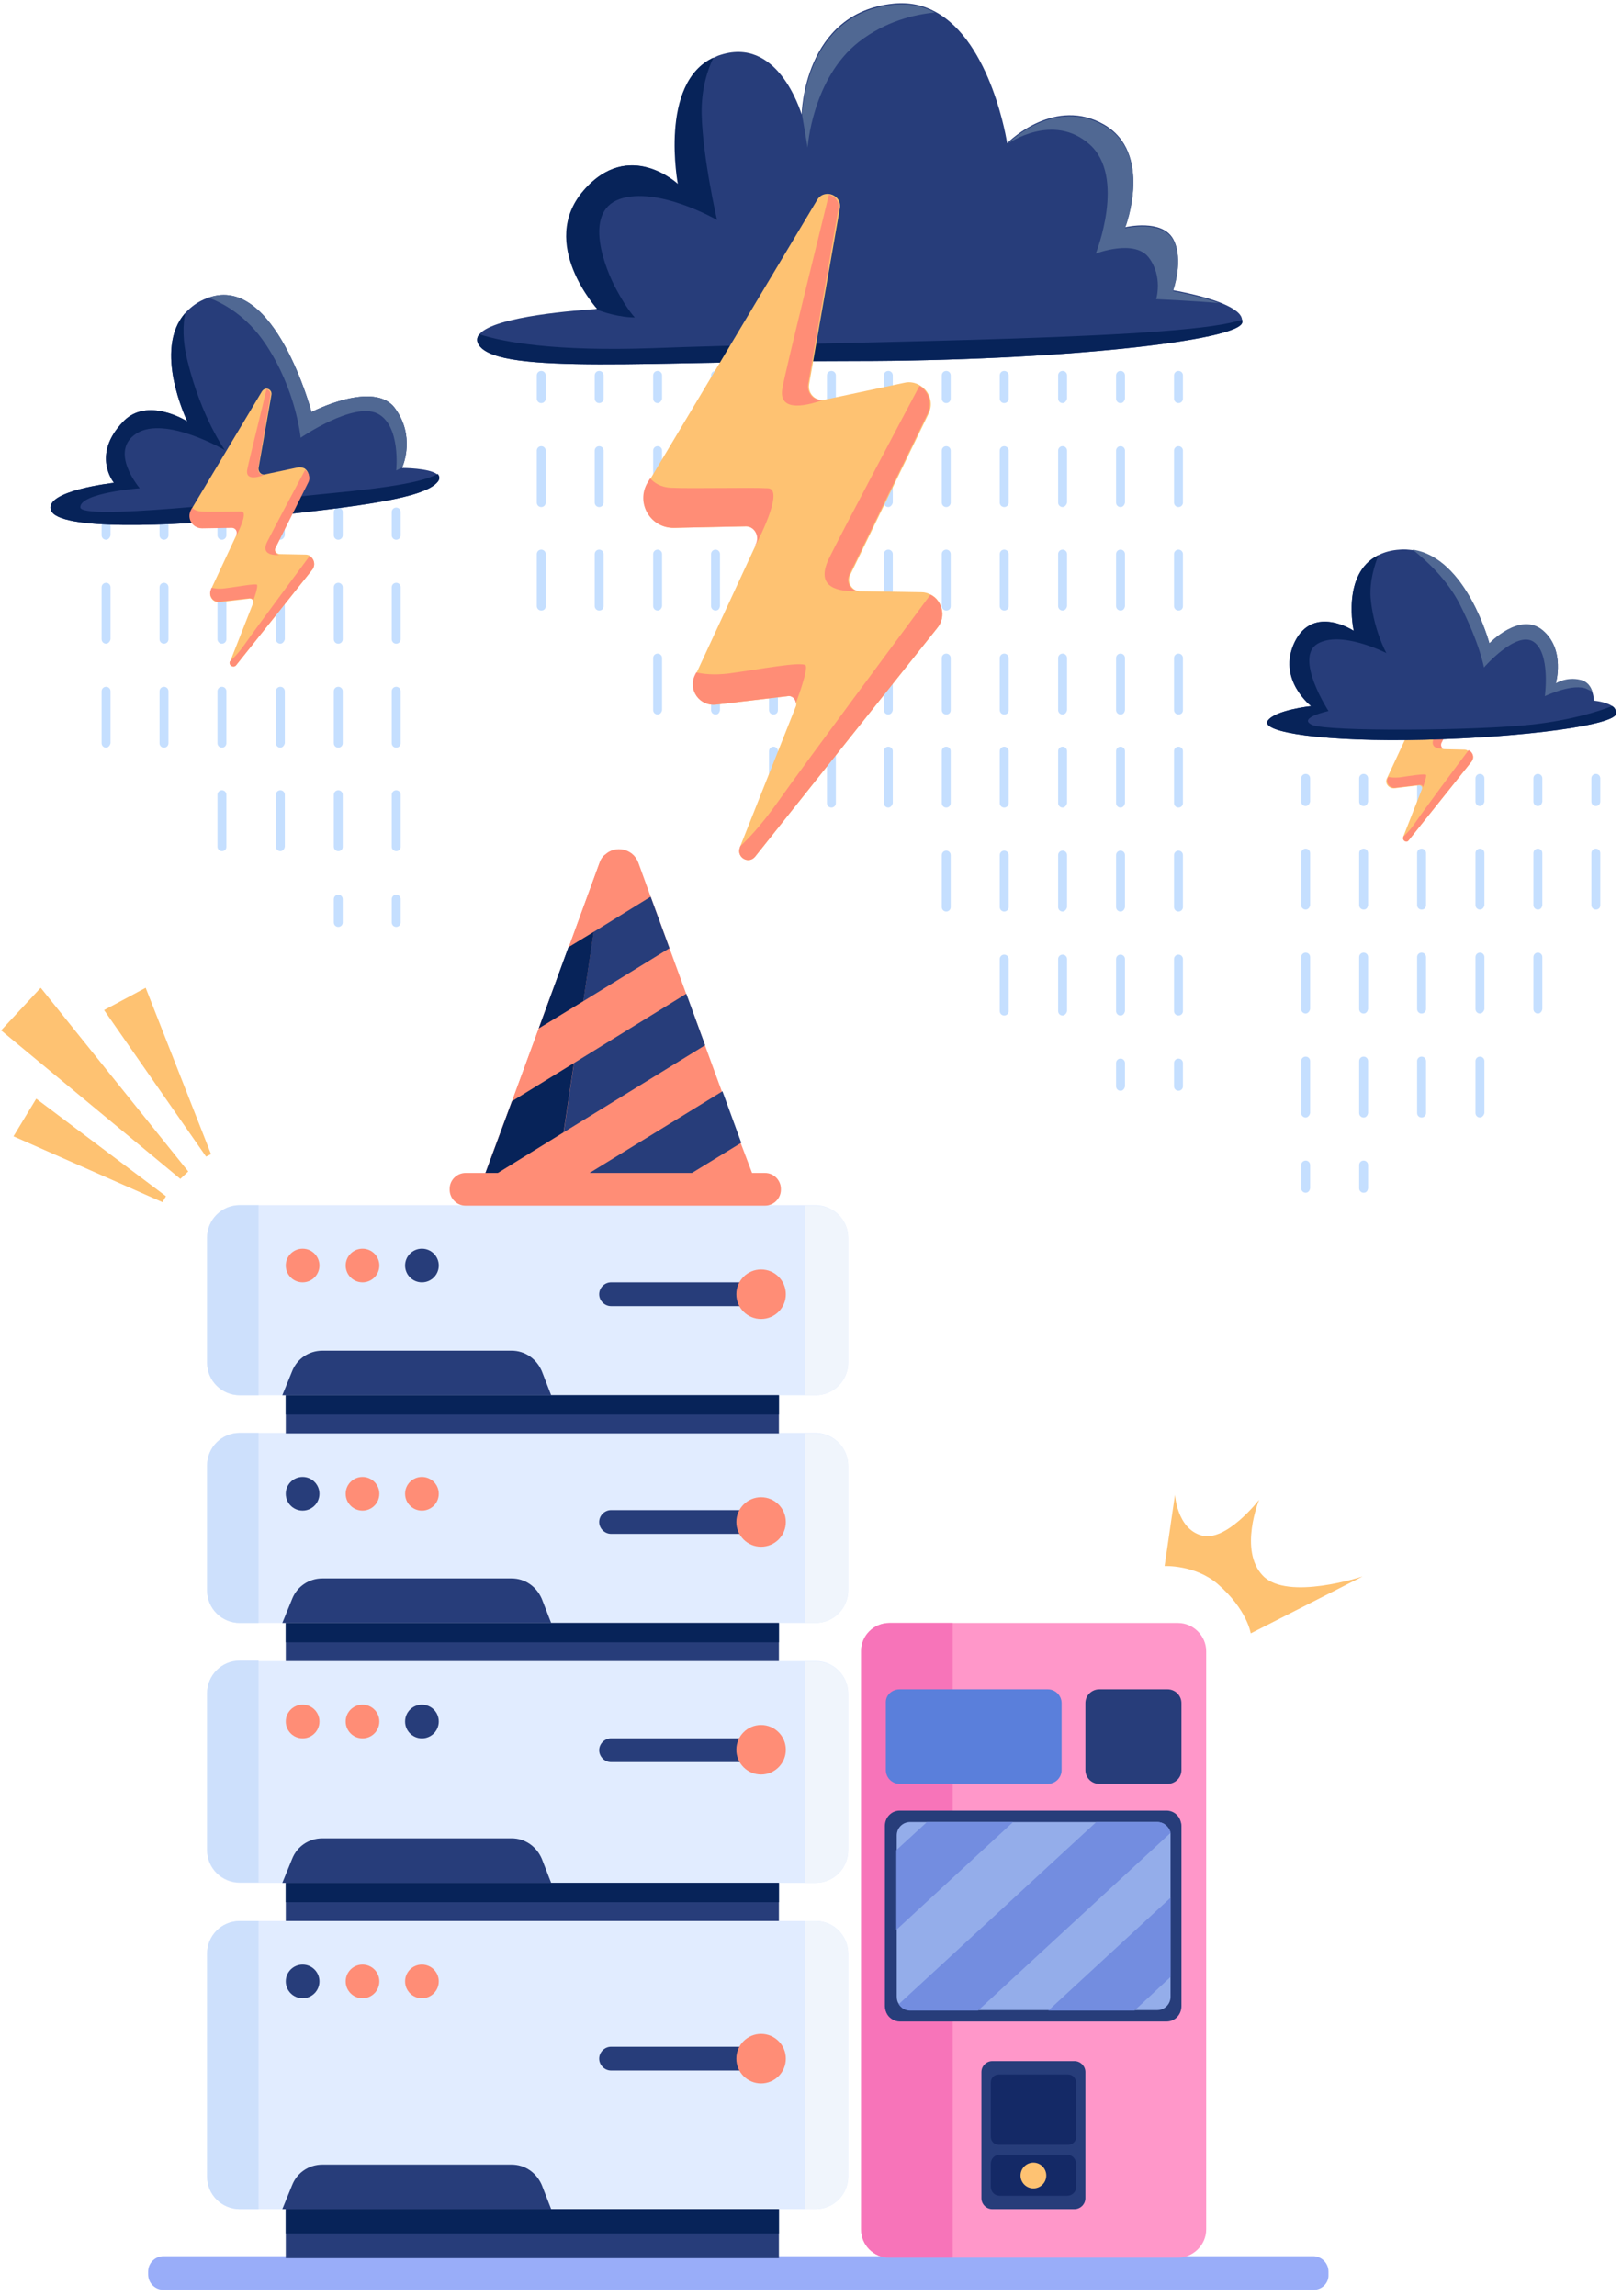 <svg width="178" height="252" viewBox="0 0 178 252" fill="none" xmlns="http://www.w3.org/2000/svg">
<g clip-path="url(#clip0_2679_13499)">
<path d="M144.158 251.303H17.942C17.018 251.303 16.258 250.542 16.258 249.619V249.293C16.258 248.369 17.018 247.608 17.942 247.608H144.104C145.028 247.608 145.788 248.369 145.788 249.293V249.619C145.843 250.542 145.082 251.303 144.158 251.303Z" fill="#99ADF9"/>
<path d="M11.641 59.234C11.37 59.234 11.152 59.017 11.152 58.745V56.191C11.152 55.92 11.37 55.703 11.641 55.703C11.913 55.703 12.13 55.92 12.13 56.191V58.745C12.076 59.017 11.859 59.234 11.641 59.234Z" fill="#C5DFFF"/>
<path d="M11.641 82.054C11.37 82.054 11.152 81.837 11.152 81.565V75.86C11.152 75.589 11.37 75.371 11.641 75.371C11.913 75.371 12.13 75.589 12.13 75.86V81.565C12.076 81.837 11.859 82.054 11.641 82.054ZM11.641 70.644C11.37 70.644 11.152 70.427 11.152 70.155V64.45C11.152 64.179 11.37 63.961 11.641 63.961C11.913 63.961 12.13 64.179 12.13 64.45V70.155C12.076 70.427 11.859 70.644 11.641 70.644Z" fill="#C5DFFF"/>
<path d="M17.997 59.234C17.725 59.234 17.508 59.017 17.508 58.745V56.192C17.508 55.92 17.725 55.703 17.997 55.703C18.268 55.703 18.486 55.92 18.486 56.192V58.745C18.486 59.017 18.268 59.234 17.997 59.234Z" fill="#C5DFFF"/>
<path d="M17.997 82.054C17.725 82.054 17.508 81.837 17.508 81.565V75.86C17.508 75.589 17.725 75.371 17.997 75.371C18.268 75.371 18.486 75.589 18.486 75.86V81.565C18.486 81.837 18.268 82.054 17.997 82.054ZM17.997 70.644C17.725 70.644 17.508 70.427 17.508 70.155V64.45C17.508 64.179 17.725 63.961 17.997 63.961C18.268 63.961 18.486 64.179 18.486 64.45V70.155C18.486 70.427 18.268 70.644 17.997 70.644Z" fill="#C5DFFF"/>
<path d="M24.354 59.234C24.083 59.234 23.865 59.017 23.865 58.745V56.191C23.865 55.92 24.083 55.703 24.354 55.703C24.626 55.703 24.843 55.92 24.843 56.191V58.745C24.843 59.017 24.626 59.234 24.354 59.234Z" fill="#C5DFFF"/>
<path d="M24.354 93.41C24.083 93.41 23.865 93.193 23.865 92.921V87.216C23.865 86.944 24.083 86.727 24.354 86.727C24.626 86.727 24.843 86.944 24.843 87.216V92.921C24.843 93.247 24.626 93.41 24.354 93.41ZM24.354 82.054C24.083 82.054 23.865 81.837 23.865 81.565V75.86C23.865 75.589 24.083 75.371 24.354 75.371C24.626 75.371 24.843 75.589 24.843 75.86V81.565C24.843 81.837 24.626 82.054 24.354 82.054ZM24.354 70.644C24.083 70.644 23.865 70.427 23.865 70.155V64.45C23.865 64.179 24.083 63.961 24.354 63.961C24.626 63.961 24.843 64.179 24.843 64.45V70.155C24.843 70.427 24.626 70.644 24.354 70.644Z" fill="#C5DFFF"/>
<path d="M30.766 59.234C30.495 59.234 30.277 59.017 30.277 58.745V56.191C30.277 55.92 30.495 55.703 30.766 55.703C31.038 55.703 31.255 55.92 31.255 56.191V58.745C31.201 59.017 30.984 59.234 30.766 59.234Z" fill="#C5DFFF"/>
<path d="M30.766 93.41C30.495 93.41 30.277 93.193 30.277 92.921V87.216C30.277 86.944 30.495 86.727 30.766 86.727C31.038 86.727 31.255 86.944 31.255 87.216V92.921C31.201 93.247 30.984 93.41 30.766 93.41ZM30.766 82.054C30.495 82.054 30.277 81.837 30.277 81.565V75.86C30.277 75.589 30.495 75.371 30.766 75.371C31.038 75.371 31.255 75.589 31.255 75.86V81.565C31.201 81.837 30.984 82.054 30.766 82.054ZM30.766 70.644C30.495 70.644 30.277 70.427 30.277 70.155V64.45C30.277 64.179 30.495 63.961 30.766 63.961C31.038 63.961 31.255 64.179 31.255 64.45V70.155C31.201 70.427 30.984 70.644 30.766 70.644Z" fill="#C5DFFF"/>
<path d="M37.122 59.234C36.85 59.234 36.633 59.017 36.633 58.745V56.192C36.633 55.92 36.85 55.703 37.122 55.703C37.394 55.703 37.611 55.92 37.611 56.192V58.745C37.611 59.017 37.394 59.234 37.122 59.234Z" fill="#C5DFFF"/>
<path d="M37.122 93.41C36.85 93.41 36.633 93.193 36.633 92.921V87.216C36.633 86.944 36.85 86.727 37.122 86.727C37.394 86.727 37.611 86.944 37.611 87.216V92.921C37.611 93.247 37.394 93.41 37.122 93.41ZM37.122 82.054C36.85 82.054 36.633 81.837 36.633 81.565V75.86C36.633 75.589 36.85 75.371 37.122 75.371C37.394 75.371 37.611 75.589 37.611 75.86V81.565C37.611 81.837 37.394 82.054 37.122 82.054ZM37.122 70.644C36.85 70.644 36.633 70.427 36.633 70.155V64.45C36.633 64.179 36.85 63.961 37.122 63.961C37.394 63.961 37.611 64.179 37.611 64.45V70.155C37.611 70.427 37.394 70.644 37.122 70.644Z" fill="#C5DFFF"/>
<path d="M37.122 101.723C36.85 101.723 36.633 101.506 36.633 101.234V98.68C36.633 98.409 36.85 98.191 37.122 98.191C37.394 98.191 37.611 98.409 37.611 98.68V101.234C37.611 101.506 37.394 101.723 37.122 101.723Z" fill="#C5DFFF"/>
<path d="M43.479 59.234C43.208 59.234 42.99 59.017 42.99 58.745V56.192C42.99 55.92 43.208 55.703 43.479 55.703C43.751 55.703 43.968 55.92 43.968 56.192V58.745C43.968 59.017 43.751 59.234 43.479 59.234Z" fill="#C5DFFF"/>
<path d="M43.479 93.41C43.208 93.41 42.99 93.193 42.99 92.921V87.216C42.99 86.944 43.208 86.727 43.479 86.727C43.751 86.727 43.968 86.944 43.968 87.216V92.921C43.968 93.247 43.751 93.41 43.479 93.41ZM43.479 82.054C43.208 82.054 42.99 81.837 42.99 81.565V75.86C42.99 75.589 43.208 75.371 43.479 75.371C43.751 75.371 43.968 75.589 43.968 75.86V81.565C43.968 81.837 43.751 82.054 43.479 82.054ZM43.479 70.644C43.208 70.644 42.99 70.427 42.99 70.155V64.45C42.99 64.179 43.208 63.961 43.479 63.961C43.751 63.961 43.968 64.179 43.968 64.45V70.155C43.968 70.427 43.751 70.644 43.479 70.644Z" fill="#C5DFFF"/>
<path d="M43.479 101.723C43.208 101.723 42.99 101.506 42.99 101.234V98.68C42.99 98.409 43.208 98.191 43.479 98.191C43.751 98.191 43.968 98.409 43.968 98.68V101.234C43.968 101.506 43.751 101.723 43.479 101.723Z" fill="#C5DFFF"/>
<path d="M59.397 44.239C59.126 44.239 58.908 44.021 58.908 43.749V41.196C58.908 40.924 59.126 40.707 59.397 40.707C59.669 40.707 59.886 40.924 59.886 41.196V43.749C59.886 44.021 59.669 44.239 59.397 44.239Z" fill="#C5DFFF"/>
<path d="M59.397 67.004C59.126 67.004 58.908 66.787 58.908 66.515V60.81C58.908 60.539 59.126 60.321 59.397 60.321C59.669 60.321 59.886 60.539 59.886 60.81V66.515C59.886 66.841 59.669 67.004 59.397 67.004ZM59.397 55.649C59.126 55.649 58.908 55.431 58.908 55.16V49.455C58.908 49.183 59.126 48.966 59.397 48.966C59.669 48.966 59.886 49.183 59.886 49.455V55.16C59.886 55.431 59.669 55.649 59.397 55.649Z" fill="#C5DFFF"/>
<path d="M65.753 44.239C65.481 44.239 65.264 44.021 65.264 43.749V41.196C65.264 40.924 65.481 40.707 65.753 40.707C66.024 40.707 66.242 40.924 66.242 41.196V43.749C66.242 44.021 66.024 44.239 65.753 44.239Z" fill="#C5DFFF"/>
<path d="M65.753 67.004C65.481 67.004 65.264 66.787 65.264 66.515V60.81C65.264 60.539 65.481 60.321 65.753 60.321C66.024 60.321 66.242 60.539 66.242 60.81V66.515C66.242 66.841 66.024 67.004 65.753 67.004ZM65.753 55.649C65.481 55.649 65.264 55.431 65.264 55.16V49.455C65.264 49.183 65.481 48.966 65.753 48.966C66.024 48.966 66.242 49.183 66.242 49.455V55.16C66.242 55.431 66.024 55.649 65.753 55.649Z" fill="#C5DFFF"/>
<path d="M72.167 44.239C71.895 44.239 71.678 44.021 71.678 43.749V41.196C71.678 40.924 71.895 40.707 72.167 40.707C72.438 40.707 72.656 40.924 72.656 41.196V43.749C72.601 44.021 72.384 44.239 72.167 44.239Z" fill="#C5DFFF"/>
<path d="M72.167 78.414C71.895 78.414 71.678 78.197 71.678 77.925V72.22C71.678 71.949 71.895 71.731 72.167 71.731C72.438 71.731 72.656 71.949 72.656 72.22V77.925C72.601 78.251 72.384 78.414 72.167 78.414ZM72.167 67.004C71.895 67.004 71.678 66.787 71.678 66.515V60.81C71.678 60.539 71.895 60.321 72.167 60.321C72.438 60.321 72.656 60.539 72.656 60.81V66.515C72.601 66.841 72.384 67.004 72.167 67.004ZM72.167 55.649C71.895 55.649 71.678 55.431 71.678 55.16V49.455C71.678 49.183 71.895 48.966 72.167 48.966C72.438 48.966 72.656 49.183 72.656 49.455V55.16C72.601 55.431 72.384 55.649 72.167 55.649Z" fill="#C5DFFF"/>
<path d="M91.239 44.239C90.967 44.239 90.75 44.021 90.75 43.749V41.196C90.75 40.924 90.967 40.707 91.239 40.707C91.511 40.707 91.728 40.924 91.728 41.196V43.749C91.728 44.021 91.511 44.239 91.239 44.239Z" fill="#C5DFFF"/>
<path d="M91.239 78.414C90.967 78.414 90.75 78.197 90.75 77.925V72.22C90.75 71.949 90.967 71.731 91.239 71.731C91.511 71.731 91.728 71.949 91.728 72.22V77.925C91.728 78.251 91.511 78.414 91.239 78.414ZM91.239 67.004C90.967 67.004 90.75 66.787 90.75 66.515V60.81C90.75 60.539 90.967 60.321 91.239 60.321C91.511 60.321 91.728 60.539 91.728 60.81V66.515C91.728 66.841 91.511 67.004 91.239 67.004ZM91.239 55.649C90.967 55.649 90.75 55.431 90.75 55.16V49.455C90.75 49.183 90.967 48.966 91.239 48.966C91.511 48.966 91.728 49.183 91.728 49.455V55.16C91.728 55.431 91.511 55.649 91.239 55.649Z" fill="#C5DFFF"/>
<path d="M97.485 44.239C97.213 44.239 96.996 44.021 96.996 43.749V41.196C96.996 40.924 97.213 40.707 97.485 40.707C97.757 40.707 97.974 40.924 97.974 41.196V43.749C97.92 44.021 97.702 44.239 97.485 44.239Z" fill="#C5DFFF"/>
<path d="M97.485 78.414C97.213 78.414 96.996 78.197 96.996 77.925V72.22C96.996 71.949 97.213 71.731 97.485 71.731C97.757 71.731 97.974 71.949 97.974 72.22V77.925C97.92 78.251 97.702 78.414 97.485 78.414ZM97.485 67.004C97.213 67.004 96.996 66.787 96.996 66.515V60.81C96.996 60.539 97.213 60.321 97.485 60.321C97.757 60.321 97.974 60.539 97.974 60.81V66.515C97.92 66.841 97.702 67.004 97.485 67.004ZM97.485 55.649C97.213 55.649 96.996 55.431 96.996 55.16V49.455C96.996 49.183 97.213 48.966 97.485 48.966C97.757 48.966 97.974 49.183 97.974 49.455V55.16C97.92 55.431 97.702 55.649 97.485 55.649Z" fill="#C5DFFF"/>
<path d="M103.841 44.239C103.569 44.239 103.352 44.021 103.352 43.749V41.196C103.352 40.924 103.569 40.707 103.841 40.707C104.112 40.707 104.33 40.924 104.33 41.196V43.749C104.33 44.021 104.112 44.239 103.841 44.239Z" fill="#C5DFFF"/>
<path d="M103.841 78.414C103.569 78.414 103.352 78.197 103.352 77.925V72.22C103.352 71.949 103.569 71.731 103.841 71.731C104.112 71.731 104.33 71.949 104.33 72.22V77.925C104.33 78.251 104.112 78.414 103.841 78.414ZM103.841 67.004C103.569 67.004 103.352 66.787 103.352 66.515V60.81C103.352 60.539 103.569 60.321 103.841 60.321C104.112 60.321 104.33 60.539 104.33 60.81V66.515C104.33 66.841 104.112 67.004 103.841 67.004ZM103.841 55.649C103.569 55.649 103.352 55.431 103.352 55.16V49.455C103.352 49.183 103.569 48.966 103.841 48.966C104.112 48.966 104.33 49.183 104.33 49.455V55.16C104.33 55.431 104.112 55.649 103.841 55.649Z" fill="#C5DFFF"/>
<path d="M110.202 44.239C109.93 44.239 109.713 44.021 109.713 43.749V41.196C109.713 40.924 109.93 40.707 110.202 40.707C110.474 40.707 110.691 40.924 110.691 41.196V43.749C110.691 44.021 110.474 44.239 110.202 44.239Z" fill="#C5DFFF"/>
<path d="M110.202 78.414C109.93 78.414 109.713 78.197 109.713 77.925V72.22C109.713 71.949 109.93 71.731 110.202 71.731C110.474 71.731 110.691 71.949 110.691 72.22V77.925C110.691 78.251 110.474 78.414 110.202 78.414ZM110.202 67.004C109.93 67.004 109.713 66.787 109.713 66.515V60.81C109.713 60.539 109.93 60.321 110.202 60.321C110.474 60.321 110.691 60.539 110.691 60.81V66.515C110.691 66.841 110.474 67.004 110.202 67.004ZM110.202 55.649C109.93 55.649 109.713 55.431 109.713 55.16V49.455C109.713 49.183 109.93 48.966 110.202 48.966C110.474 48.966 110.691 49.183 110.691 49.455V55.16C110.691 55.431 110.474 55.649 110.202 55.649Z" fill="#C5DFFF"/>
<path d="M84.88 88.629C84.608 88.629 84.391 88.412 84.391 88.14V82.435C84.391 82.163 84.608 81.946 84.88 81.946C85.151 81.946 85.369 82.163 85.369 82.435V88.14C85.369 88.412 85.151 88.629 84.88 88.629Z" fill="#C5DFFF"/>
<path d="M91.239 88.629C90.967 88.629 90.75 88.412 90.75 88.14V82.435C90.75 82.163 90.967 81.946 91.239 81.946C91.511 81.946 91.728 82.163 91.728 82.435V88.14C91.728 88.412 91.511 88.629 91.239 88.629Z" fill="#C5DFFF"/>
<path d="M97.485 88.629C97.213 88.629 96.996 88.412 96.996 88.14V82.435C96.996 82.163 97.213 81.946 97.485 81.946C97.757 81.946 97.974 82.163 97.974 82.435V88.14C97.92 88.412 97.702 88.629 97.485 88.629Z" fill="#C5DFFF"/>
<path d="M103.841 100.039C103.569 100.039 103.352 99.822 103.352 99.55V93.845C103.352 93.573 103.569 93.356 103.841 93.356C104.112 93.356 104.33 93.573 104.33 93.845V99.55C104.33 99.822 104.112 100.039 103.841 100.039ZM103.841 88.629C103.569 88.629 103.352 88.412 103.352 88.14V82.435C103.352 82.163 103.569 81.946 103.841 81.946C104.112 81.946 104.33 82.163 104.33 82.435V88.14C104.33 88.412 104.112 88.629 103.841 88.629Z" fill="#C5DFFF"/>
<path d="M110.202 111.449C109.93 111.449 109.713 111.231 109.713 110.96V105.255C109.713 104.983 109.93 104.766 110.202 104.766C110.474 104.766 110.691 104.983 110.691 105.255V110.96C110.691 111.231 110.474 111.449 110.202 111.449ZM110.202 100.039C109.93 100.039 109.713 99.822 109.713 99.55V93.845C109.713 93.573 109.93 93.356 110.202 93.356C110.474 93.356 110.691 93.573 110.691 93.845V99.55C110.691 99.822 110.474 100.039 110.202 100.039ZM110.202 88.629C109.93 88.629 109.713 88.412 109.713 88.14V82.435C109.713 82.163 109.93 81.946 110.202 81.946C110.474 81.946 110.691 82.163 110.691 82.435V88.14C110.691 88.412 110.474 88.629 110.202 88.629Z" fill="#C5DFFF"/>
<path d="M116.61 111.449C116.338 111.449 116.121 111.231 116.121 110.96V105.255C116.121 104.983 116.338 104.766 116.61 104.766C116.882 104.766 117.099 104.983 117.099 105.255V110.96C117.045 111.231 116.827 111.449 116.61 111.449ZM116.61 100.039C116.338 100.039 116.121 99.822 116.121 99.55V93.845C116.121 93.573 116.338 93.356 116.61 93.356C116.882 93.356 117.099 93.573 117.099 93.845V99.55C117.045 99.822 116.827 100.039 116.61 100.039ZM116.61 88.629C116.338 88.629 116.121 88.412 116.121 88.14V82.435C116.121 82.163 116.338 81.946 116.61 81.946C116.882 81.946 117.099 82.163 117.099 82.435V88.14C117.045 88.412 116.827 88.629 116.61 88.629Z" fill="#C5DFFF"/>
<path d="M122.968 111.449C122.696 111.449 122.479 111.231 122.479 110.96V105.255C122.479 104.983 122.696 104.766 122.968 104.766C123.239 104.766 123.457 104.983 123.457 105.255V110.96C123.402 111.231 123.239 111.449 122.968 111.449ZM122.968 100.039C122.696 100.039 122.479 99.822 122.479 99.55V93.845C122.479 93.573 122.696 93.356 122.968 93.356C123.239 93.356 123.457 93.573 123.457 93.845V99.55C123.402 99.822 123.239 100.039 122.968 100.039ZM122.968 88.629C122.696 88.629 122.479 88.412 122.479 88.14V82.435C122.479 82.163 122.696 81.946 122.968 81.946C123.239 81.946 123.457 82.163 123.457 82.435V88.14C123.402 88.412 123.239 88.629 122.968 88.629Z" fill="#C5DFFF"/>
<path d="M122.968 119.707C122.696 119.707 122.479 119.49 122.479 119.218V116.665C122.479 116.393 122.696 116.176 122.968 116.176C123.239 116.176 123.457 116.393 123.457 116.665V119.218C123.402 119.49 123.239 119.707 122.968 119.707Z" fill="#C5DFFF"/>
<path d="M129.327 111.449C129.055 111.449 128.838 111.231 128.838 110.96V105.255C128.838 104.983 129.055 104.766 129.327 104.766C129.599 104.766 129.816 104.983 129.816 105.255V110.96C129.816 111.231 129.599 111.449 129.327 111.449ZM129.327 100.039C129.055 100.039 128.838 99.822 128.838 99.55V93.845C128.838 93.573 129.055 93.356 129.327 93.356C129.599 93.356 129.816 93.573 129.816 93.845V99.55C129.816 99.822 129.599 100.039 129.327 100.039ZM129.327 88.629C129.055 88.629 128.838 88.412 128.838 88.14V82.435C128.838 82.163 129.055 81.946 129.327 81.946C129.599 81.946 129.816 82.163 129.816 82.435V88.14C129.816 88.412 129.599 88.629 129.327 88.629Z" fill="#C5DFFF"/>
<path d="M129.327 119.707C129.055 119.707 128.838 119.49 128.838 119.218V116.665C128.838 116.393 129.055 116.176 129.327 116.176C129.599 116.176 129.816 116.393 129.816 116.665V119.218C129.816 119.49 129.599 119.707 129.327 119.707Z" fill="#C5DFFF"/>
<path d="M116.61 44.239C116.338 44.239 116.121 44.021 116.121 43.749V41.196C116.121 40.924 116.338 40.707 116.61 40.707C116.882 40.707 117.099 40.924 117.099 41.196V43.749C117.045 44.021 116.827 44.239 116.61 44.239Z" fill="#C5DFFF"/>
<path d="M116.61 78.414C116.338 78.414 116.121 78.197 116.121 77.925V72.22C116.121 71.948 116.338 71.731 116.61 71.731C116.882 71.731 117.099 71.948 117.099 72.22V77.925C117.045 78.251 116.827 78.414 116.61 78.414ZM116.61 67.004C116.338 67.004 116.121 66.787 116.121 66.515V60.81C116.121 60.538 116.338 60.321 116.61 60.321C116.882 60.321 117.099 60.538 117.099 60.81V66.515C117.045 66.841 116.827 67.004 116.61 67.004ZM116.61 55.648C116.338 55.648 116.121 55.431 116.121 55.16V49.455C116.121 49.183 116.338 48.965 116.61 48.965C116.882 48.965 117.099 49.183 117.099 49.455V55.16C117.045 55.431 116.827 55.648 116.61 55.648Z" fill="#C5DFFF"/>
<path d="M122.968 44.239C122.696 44.239 122.479 44.021 122.479 43.749V41.196C122.479 40.924 122.696 40.707 122.968 40.707C123.239 40.707 123.457 40.924 123.457 41.196V43.749C123.402 44.021 123.239 44.239 122.968 44.239Z" fill="#C5DFFF"/>
<path d="M122.968 78.414C122.696 78.414 122.479 78.197 122.479 77.925V72.22C122.479 71.949 122.696 71.731 122.968 71.731C123.239 71.731 123.457 71.949 123.457 72.22V77.925C123.402 78.251 123.239 78.414 122.968 78.414ZM122.968 67.004C122.696 67.004 122.479 66.787 122.479 66.515V60.81C122.479 60.539 122.696 60.321 122.968 60.321C123.239 60.321 123.457 60.539 123.457 60.81V66.515C123.402 66.841 123.239 67.004 122.968 67.004ZM122.968 55.649C122.696 55.649 122.479 55.431 122.479 55.16V49.455C122.479 49.183 122.696 48.966 122.968 48.966C123.239 48.966 123.457 49.183 123.457 49.455V55.16C123.402 55.431 123.239 55.649 122.968 55.649Z" fill="#C5DFFF"/>
<path d="M129.327 44.239C129.055 44.239 128.838 44.021 128.838 43.749V41.196C128.838 40.924 129.055 40.707 129.327 40.707C129.599 40.707 129.816 40.924 129.816 41.196V43.749C129.816 44.021 129.599 44.239 129.327 44.239Z" fill="#C5DFFF"/>
<path d="M129.327 78.414C129.055 78.414 128.838 78.197 128.838 77.925V72.22C128.838 71.949 129.055 71.731 129.327 71.731C129.599 71.731 129.816 71.949 129.816 72.22V77.925C129.816 78.251 129.599 78.414 129.327 78.414ZM129.327 67.004C129.055 67.004 128.838 66.787 128.838 66.515V60.81C128.838 60.539 129.055 60.321 129.327 60.321C129.599 60.321 129.816 60.539 129.816 60.81V66.515C129.816 66.841 129.599 67.004 129.327 67.004ZM129.327 55.649C129.055 55.649 128.838 55.431 128.838 55.16V49.455C128.838 49.183 129.055 48.966 129.327 48.966C129.599 48.966 129.816 49.183 129.816 49.455V55.16C129.816 55.431 129.599 55.649 129.327 55.649Z" fill="#C5DFFF"/>
<path d="M78.522 44.239C78.251 44.239 78.033 44.021 78.033 43.75V41.196C78.033 40.924 78.251 40.707 78.522 40.707C78.794 40.707 79.011 40.924 79.011 41.196V43.75C78.957 44.021 78.794 44.239 78.522 44.239Z" fill="#C5DFFF"/>
<path d="M78.522 78.414C78.251 78.414 78.033 78.197 78.033 77.925V72.22C78.033 71.949 78.251 71.731 78.522 71.731C78.794 71.731 79.011 71.949 79.011 72.22V77.925C78.957 78.251 78.794 78.414 78.522 78.414ZM78.522 67.004C78.251 67.004 78.033 66.787 78.033 66.515V60.81C78.033 60.539 78.251 60.321 78.522 60.321C78.794 60.321 79.011 60.539 79.011 60.81V66.515C78.957 66.841 78.794 67.004 78.522 67.004ZM78.522 55.649C78.251 55.649 78.033 55.431 78.033 55.16V49.455C78.033 49.183 78.251 48.966 78.522 48.966C78.794 48.966 79.011 49.183 79.011 49.455V55.16C78.957 55.431 78.794 55.649 78.522 55.649Z" fill="#C5DFFF"/>
<path d="M84.88 44.239C84.608 44.239 84.391 44.021 84.391 43.749V41.196C84.391 40.924 84.608 40.707 84.88 40.707C85.151 40.707 85.369 40.924 85.369 41.196V43.749C85.369 44.021 85.151 44.239 84.88 44.239Z" fill="#C5DFFF"/>
<path d="M84.88 78.414C84.608 78.414 84.391 78.197 84.391 77.925V72.22C84.391 71.949 84.608 71.731 84.88 71.731C85.151 71.731 85.369 71.949 85.369 72.22V77.925C85.369 78.251 85.151 78.414 84.88 78.414ZM84.88 67.004C84.608 67.004 84.391 66.787 84.391 66.515V60.81C84.391 60.539 84.608 60.321 84.88 60.321C85.151 60.321 85.369 60.539 85.369 60.81V66.515C85.369 66.841 85.151 67.004 84.88 67.004ZM84.88 55.649C84.608 55.649 84.391 55.431 84.391 55.16V49.455C84.391 49.183 84.608 48.966 84.88 48.966C85.151 48.966 85.369 49.183 85.369 49.455V55.16C85.369 55.431 85.151 55.649 84.88 55.649Z" fill="#C5DFFF"/>
<path d="M143.286 88.466C143.014 88.466 142.797 88.249 142.797 87.977V85.423C142.797 85.152 143.014 84.934 143.286 84.934C143.558 84.934 143.775 85.152 143.775 85.423V87.977C143.721 88.249 143.503 88.466 143.286 88.466Z" fill="#C5DFFF"/>
<path d="M143.286 122.642C143.014 122.642 142.797 122.424 142.797 122.153V116.448C142.797 116.176 143.014 115.959 143.286 115.959C143.558 115.959 143.775 116.176 143.775 116.448V122.153C143.721 122.424 143.503 122.642 143.286 122.642ZM143.286 111.232C143.014 111.232 142.797 111.014 142.797 110.743V105.038C142.797 104.766 143.014 104.549 143.286 104.549C143.558 104.549 143.775 104.766 143.775 105.038V110.743C143.721 111.014 143.503 111.232 143.286 111.232ZM143.286 99.822C143.014 99.822 142.797 99.605 142.797 99.333V93.628C142.797 93.356 143.014 93.139 143.286 93.139C143.558 93.139 143.775 93.356 143.775 93.628V99.333C143.721 99.659 143.503 99.822 143.286 99.822Z" fill="#C5DFFF"/>
<path d="M143.286 130.9C143.014 130.9 142.797 130.683 142.797 130.411V127.858C142.797 127.586 143.014 127.369 143.286 127.369C143.558 127.369 143.775 127.586 143.775 127.858V130.411C143.721 130.737 143.503 130.9 143.286 130.9Z" fill="#C5DFFF"/>
<path d="M149.645 88.466C149.374 88.466 149.156 88.249 149.156 87.977V85.423C149.156 85.152 149.374 84.934 149.645 84.934C149.917 84.934 150.134 85.152 150.134 85.423V87.977C150.08 88.249 149.917 88.466 149.645 88.466Z" fill="#C5DFFF"/>
<path d="M149.645 122.642C149.374 122.642 149.156 122.424 149.156 122.153V116.448C149.156 116.176 149.374 115.959 149.645 115.959C149.917 115.959 150.134 116.176 150.134 116.448V122.153C150.08 122.424 149.917 122.642 149.645 122.642ZM149.645 111.232C149.374 111.232 149.156 111.014 149.156 110.743V105.038C149.156 104.766 149.374 104.549 149.645 104.549C149.917 104.549 150.134 104.766 150.134 105.038V110.743C150.08 111.014 149.917 111.232 149.645 111.232ZM149.645 99.822C149.374 99.822 149.156 99.605 149.156 99.333V93.628C149.156 93.356 149.374 93.139 149.645 93.139C149.917 93.139 150.134 93.356 150.134 93.628V99.333C150.08 99.659 149.917 99.822 149.645 99.822Z" fill="#C5DFFF"/>
<path d="M149.645 130.9C149.374 130.9 149.156 130.683 149.156 130.411V127.858C149.156 127.586 149.374 127.369 149.645 127.369C149.917 127.369 150.134 127.586 150.134 127.858V130.411C150.08 130.737 149.917 130.9 149.645 130.9Z" fill="#C5DFFF"/>
<path d="M156.003 88.466C155.731 88.466 155.514 88.249 155.514 87.977V85.423C155.514 85.152 155.731 84.934 156.003 84.934C156.274 84.934 156.492 85.152 156.492 85.423V87.977C156.492 88.249 156.274 88.466 156.003 88.466Z" fill="#C5DFFF"/>
<path d="M156.003 122.642C155.731 122.642 155.514 122.424 155.514 122.153V116.448C155.514 116.176 155.731 115.959 156.003 115.959C156.274 115.959 156.492 116.176 156.492 116.448V122.153C156.492 122.424 156.274 122.642 156.003 122.642ZM156.003 111.232C155.731 111.232 155.514 111.014 155.514 110.743V105.038C155.514 104.766 155.731 104.549 156.003 104.549C156.274 104.549 156.492 104.766 156.492 105.038V110.743C156.492 111.014 156.274 111.232 156.003 111.232ZM156.003 99.822C155.731 99.822 155.514 99.605 155.514 99.333V93.628C155.514 93.356 155.731 93.139 156.003 93.139C156.274 93.139 156.492 93.356 156.492 93.628V99.333C156.492 99.659 156.274 99.822 156.003 99.822Z" fill="#C5DFFF"/>
<path d="M162.411 88.466C162.139 88.466 161.922 88.249 161.922 87.977V85.423C161.922 85.152 162.139 84.934 162.411 84.934C162.683 84.934 162.9 85.152 162.9 85.423V87.977C162.846 88.249 162.628 88.466 162.411 88.466Z" fill="#C5DFFF"/>
<path d="M162.411 122.642C162.139 122.642 161.922 122.424 161.922 122.153V116.448C161.922 116.176 162.139 115.959 162.411 115.959C162.683 115.959 162.9 116.176 162.9 116.448V122.153C162.846 122.424 162.628 122.642 162.411 122.642ZM162.411 111.232C162.139 111.232 161.922 111.014 161.922 110.743V105.038C161.922 104.766 162.139 104.549 162.411 104.549C162.683 104.549 162.9 104.766 162.9 105.038V110.743C162.846 111.014 162.628 111.232 162.411 111.232ZM162.411 99.822C162.139 99.822 161.922 99.605 161.922 99.333V93.628C161.922 93.356 162.139 93.139 162.411 93.139C162.683 93.139 162.9 93.356 162.9 93.628V99.333C162.846 99.659 162.628 99.822 162.411 99.822Z" fill="#C5DFFF"/>
<path d="M168.768 88.466C168.497 88.466 168.279 88.249 168.279 87.977V85.423C168.279 85.152 168.497 84.934 168.768 84.934C169.04 84.934 169.257 85.152 169.257 85.423V87.977C169.203 88.249 169.04 88.466 168.768 88.466Z" fill="#C5DFFF"/>
<path d="M168.768 111.232C168.497 111.232 168.279 111.014 168.279 110.743V105.038C168.279 104.766 168.497 104.549 168.768 104.549C169.04 104.549 169.257 104.766 169.257 105.038V110.743C169.203 111.014 169.04 111.232 168.768 111.232ZM168.768 99.822C168.497 99.822 168.279 99.605 168.279 99.333V93.628C168.279 93.356 168.497 93.139 168.768 93.139C169.04 93.139 169.257 93.356 169.257 93.628V99.333C169.203 99.659 169.04 99.822 168.768 99.822Z" fill="#C5DFFF"/>
<path d="M175.128 88.466C174.856 88.466 174.639 88.249 174.639 87.977V85.423C174.639 85.152 174.856 84.934 175.128 84.934C175.399 84.934 175.617 85.152 175.617 85.423V87.977C175.617 88.249 175.399 88.466 175.128 88.466Z" fill="#C5DFFF"/>
<path d="M175.128 99.822C174.856 99.822 174.639 99.605 174.639 99.333V93.628C174.639 93.356 174.856 93.139 175.128 93.139C175.399 93.139 175.617 93.356 175.617 93.628V99.333C175.617 99.659 175.399 99.822 175.128 99.822Z" fill="#C5DFFF"/>
<path d="M136.333 35.328C136.333 37.393 115.904 39.62 93.79 39.62C71.677 39.62 54.942 41.142 52.606 37.936C52.28 37.502 52.28 37.067 52.606 36.687C54.236 34.676 63.744 34.024 65.374 33.916C65.537 33.916 65.591 33.916 65.591 33.916C65.591 33.916 59.072 26.744 64.07 20.93C69.069 15.116 74.448 20.224 74.448 20.224C74.448 20.224 72.329 9.085 78.36 6.314C78.523 6.26 78.686 6.151 78.849 6.097C85.314 3.815 87.814 12.128 87.977 12.562C87.977 12.562 88.14 1.37 98.083 0.392C99.767 0.229 101.289 0.555 102.593 1.261C108.841 4.576 110.525 15.714 110.525 15.714C110.96 15.279 115.85 10.661 121.12 13.649C126.553 16.746 123.565 24.733 123.456 24.951C123.619 24.896 127.477 24.027 128.727 26.2C129.976 28.428 128.727 31.851 128.727 31.851C128.727 31.851 131.606 32.34 133.78 33.155C135.03 33.644 136.116 34.242 136.279 34.948C136.334 35.165 136.333 35.219 136.333 35.328Z" fill="#273D7A"/>
<path d="M67.655 31.797C68.85 34.024 69.665 34.839 69.665 34.839C69.665 34.839 67.818 34.894 65.319 33.916C65.482 33.916 65.536 33.916 65.536 33.916C65.536 33.916 59.016 26.744 64.015 20.93C69.013 15.116 74.392 20.224 74.392 20.224C74.392 20.224 72.273 9.085 78.304 6.314C77.652 7.618 76.946 9.792 77 12.508C77.109 17.29 78.685 24.136 78.685 24.136C78.685 24.136 72.165 20.387 67.981 21.854C63.906 23.32 66.46 29.623 67.655 31.797Z" fill="#072359"/>
<path d="M136.333 35.328C136.333 37.393 115.904 39.62 93.79 39.62C71.677 39.62 54.942 41.142 52.606 37.936C52.28 37.502 52.28 37.067 52.606 36.687C55.322 37.556 60.864 38.588 71.677 38.208C89.77 37.502 126.119 37.393 134.975 35.437C135.464 35.328 135.899 35.219 136.333 35.111C136.333 35.165 136.333 35.219 136.333 35.328Z" fill="#072359"/>
<path d="M102.593 1.37C100.311 1.587 97.159 2.348 94.28 4.575C89.118 8.596 88.629 16.203 88.629 16.203L88.031 12.671C88.031 12.671 88.194 1.478 98.137 0.5C99.767 0.337 101.289 0.663 102.593 1.37Z" fill="#506893"/>
<path d="M126.88 32.829C126.88 32.829 127.64 30.33 126.065 28.265C124.489 26.2 120.251 27.83 120.251 27.83C120.251 27.83 123.62 19.409 119.545 15.823C115.578 12.345 110.743 15.66 110.525 15.823C110.96 15.388 115.85 10.77 121.12 13.758C126.554 16.855 123.565 24.842 123.457 25.059C123.62 25.005 127.477 24.136 128.727 26.309C129.977 28.537 128.727 31.96 128.727 31.96C128.727 31.96 131.607 32.449 133.78 33.264C131.552 33.046 126.88 32.829 126.88 32.829Z" fill="#506893"/>
<path d="M47.935 52.986C46.413 54.616 40.165 55.54 28.157 56.79C18.486 57.822 6.478 58.202 5.609 56.029C4.74 53.856 12.509 52.986 12.509 52.986C12.509 52.986 9.956 49.944 13.542 46.249C16.15 43.532 20.387 46.14 20.55 46.249C20.496 46.086 16.747 38.371 20.333 34.35C20.931 33.698 21.692 33.1 22.724 32.72C22.778 32.72 22.832 32.666 22.887 32.666C30.168 30.058 34.188 45.217 34.188 45.217C34.188 45.217 41.089 41.631 43.37 44.836C45.544 47.825 44.294 50.922 44.131 51.302V51.356C44.131 51.356 47.12 51.356 47.989 52.063C48.261 52.28 48.315 52.606 47.935 52.986Z" fill="#273D7A"/>
<path d="M47.935 52.986C46.413 54.616 40.165 55.54 28.157 56.79C18.486 57.822 6.478 58.202 5.609 56.029C4.74 53.856 12.509 52.986 12.509 52.986C12.509 52.986 9.956 49.944 13.542 46.249C16.15 43.532 20.387 46.14 20.55 46.249C20.496 46.086 16.747 38.371 20.333 34.35C20.062 35.6 20.007 37.393 20.605 39.729C22.126 45.869 24.68 49.4 24.68 49.4C24.68 49.4 18.16 45.597 15.008 47.553C11.857 49.509 15.335 53.584 15.335 53.584C15.335 53.584 8.869 54.073 8.815 55.649C8.706 57.17 27.016 55.051 35.818 54.182C43.371 53.475 46.522 52.823 48.043 52.008C48.261 52.28 48.315 52.606 47.935 52.986Z" fill="#072359"/>
<path d="M44.131 51.302L43.479 51.628C43.479 51.628 44.022 46.684 41.414 45.38C38.752 44.076 32.993 48.042 32.993 48.042C32.993 48.042 32.504 42.826 29.189 37.827C27.07 34.622 24.462 33.263 22.887 32.666C30.167 30.058 34.188 45.217 34.188 45.217C34.188 45.217 41.088 41.631 43.37 44.836C45.544 47.825 44.294 50.976 44.131 51.302Z" fill="#506893"/>
<path d="M34.244 62.549L25.931 72.981C25.659 73.361 25.062 73.035 25.225 72.601L25.279 72.546L27.778 66.189C27.778 66.135 27.833 66.081 27.778 66.026C27.778 65.809 27.615 65.7 27.398 65.7L24.138 66.081C23.377 66.189 22.834 65.429 23.16 64.722L23.214 64.559L25.931 58.746L25.985 58.637C26.148 58.257 25.877 57.876 25.496 57.876L22.236 57.931C21.15 57.931 20.498 56.79 21.041 55.866L21.15 55.649L28.756 42.935C28.919 42.717 29.137 42.609 29.354 42.663C29.626 42.717 29.843 42.989 29.789 43.315L28.376 51.356C28.322 51.791 28.702 52.171 29.082 52.063L32.668 51.302C32.94 51.248 33.212 51.302 33.429 51.411C33.809 51.682 34.027 52.226 33.809 52.715L30.223 60.05C30.06 60.376 30.278 60.756 30.658 60.81C30.658 60.81 30.658 60.81 30.712 60.81L33.538 60.865C33.701 60.865 33.864 60.919 33.972 60.973C34.461 61.299 34.679 62.006 34.244 62.549Z" fill="#FEC272"/>
<path d="M25.931 58.8V58.691C26.094 58.311 25.822 57.931 25.442 57.931L22.182 57.985C21.095 57.985 20.443 56.844 20.986 55.92L21.095 55.703C21.258 55.92 21.53 56.083 22.073 56.138C23.051 56.192 25.713 56.138 26.528 56.138C27.289 56.246 25.931 58.8 25.931 58.8Z" fill="#FF8D76"/>
<path d="M27.777 65.972C27.777 65.755 27.614 65.646 27.397 65.646L24.137 66.026C23.376 66.135 22.833 65.374 23.159 64.668L23.213 64.505C23.485 64.559 23.974 64.668 24.735 64.559C26.093 64.396 28.049 64.016 28.212 64.179C28.321 64.451 27.886 65.7 27.777 65.972Z" fill="#FF8D76"/>
<path d="M28.322 51.411C28.267 51.845 28.648 52.226 29.028 52.117C27.996 52.497 26.963 52.606 27.126 51.574C27.289 50.65 28.974 43.967 29.245 42.717C29.517 42.772 29.734 43.043 29.68 43.369L28.322 51.411Z" fill="#FF8D76"/>
<path d="M30.223 60.158C30.06 60.484 30.277 60.865 30.658 60.919C30.604 60.919 30.549 60.919 30.495 60.919C29.571 60.919 28.702 60.647 29.354 59.398C29.897 58.311 32.722 52.986 33.483 51.574C33.864 51.845 34.081 52.389 33.864 52.878L30.223 60.158Z" fill="#FF8D76"/>
<path d="M34.244 62.549L25.931 72.981C25.66 73.361 25.062 73.035 25.225 72.601L25.279 72.546C25.605 72.22 26.203 71.677 27.018 70.482C27.996 69.069 32.94 62.44 33.973 61.028C34.462 61.299 34.679 62.006 34.244 62.549Z" fill="#FF8D76"/>
<path d="M102.867 68.906L82.872 94.008C82.166 94.877 80.808 94.117 81.188 93.03L81.242 92.867L87.328 77.545C87.382 77.436 87.382 77.328 87.382 77.165C87.382 76.73 86.947 76.295 86.458 76.404L78.634 77.328C76.841 77.545 75.537 75.752 76.298 74.122L76.461 73.796L82.927 59.832L83.035 59.615C83.416 58.746 82.764 57.713 81.84 57.768L74.016 57.931C71.408 57.985 69.778 55.16 71.136 52.932L71.408 52.497L89.664 21.962C89.99 21.364 90.588 21.201 91.131 21.31C91.783 21.473 92.326 22.071 92.163 22.886L88.795 42.174C88.632 43.206 89.501 44.076 90.533 43.858L99.227 42.011C99.879 41.848 100.531 42.011 101.02 42.337C101.998 42.935 102.487 44.239 101.889 45.434L93.304 63.092C92.924 63.907 93.467 64.831 94.337 64.885H94.391L101.128 64.994C101.509 64.994 101.835 65.103 102.161 65.266C103.356 65.863 103.899 67.656 102.867 68.906Z" fill="#FEC272"/>
<path d="M82.926 59.832H82.872L82.981 59.615C83.361 58.746 82.709 57.713 81.785 57.768L73.961 57.931C71.353 57.985 69.723 55.16 71.082 52.932L71.353 52.497C71.734 52.932 72.44 53.475 73.635 53.53C75.972 53.638 82.383 53.475 84.285 53.584C86.186 53.693 82.926 59.832 82.926 59.832Z" fill="#FF8D76"/>
<path d="M87.327 77.165C87.327 76.73 86.892 76.296 86.403 76.404L78.579 77.328C76.786 77.545 75.482 75.752 76.243 74.122L76.406 73.796C77.112 73.959 78.307 74.122 80.046 73.905C83.252 73.47 88.033 72.546 88.413 73.035C88.685 73.47 87.598 76.513 87.327 77.165Z" fill="#FF8D76"/>
<path d="M88.686 42.174C88.523 43.206 89.393 44.076 90.425 43.858C87.871 44.782 85.426 44.999 85.861 42.609C86.241 40.435 90.262 24.298 90.968 21.364C91.62 21.527 92.164 22.125 92.001 22.94L88.686 42.174Z" fill="#FF8D76"/>
<path d="M93.196 63.092C92.815 63.907 93.359 64.831 94.228 64.885C94.065 64.885 93.956 64.885 93.793 64.885C91.511 64.885 89.501 64.233 91.022 61.191C92.326 58.528 99.064 45.814 100.911 42.337C101.889 42.935 102.378 44.239 101.78 45.434L93.196 63.092Z" fill="#FF8D76"/>
<path d="M102.866 68.906L82.871 94.008C82.165 94.877 80.807 94.117 81.187 93.03L81.241 92.867C82.056 92.106 83.415 90.748 85.425 87.923C87.816 84.5 99.66 68.58 102.105 65.266C103.355 65.863 103.898 67.656 102.866 68.906Z" fill="#FF8D76"/>
<path d="M161.492 83.576L154.592 92.215C154.374 92.541 153.885 92.269 153.994 91.889V91.835L156.059 86.564C156.059 86.51 156.059 86.456 156.059 86.456C156.059 86.293 155.896 86.184 155.733 86.184L153.016 86.51C152.418 86.564 151.929 85.967 152.201 85.423L152.255 85.315L154.483 80.533L154.537 80.479C154.7 80.153 154.429 79.827 154.103 79.827L151.386 79.881C150.517 79.881 149.919 78.903 150.408 78.143L150.517 77.98L156.819 67.439C156.928 67.222 157.145 67.167 157.308 67.222C157.526 67.276 157.743 67.493 157.689 67.765L156.548 74.394C156.493 74.72 156.819 75.046 157.145 74.991L160.134 74.339C160.351 74.285 160.568 74.339 160.731 74.448C161.057 74.665 161.22 75.1 161.057 75.535L158.069 81.62C157.96 81.892 158.123 82.218 158.395 82.218L160.731 82.272C160.84 82.272 161.003 82.326 161.057 82.381C161.655 82.544 161.818 83.141 161.492 83.576Z" fill="#FEC272"/>
<path d="M154.647 80.425V80.37C154.81 80.044 154.538 79.718 154.212 79.718L151.496 79.773C150.626 79.773 150.029 78.795 150.518 78.034L150.626 77.871C150.735 78.034 151.007 78.197 151.441 78.251C152.256 78.306 154.43 78.251 155.136 78.251C155.842 78.251 154.647 80.425 154.647 80.425Z" fill="#FF8D76"/>
<path d="M156.167 86.401C156.167 86.239 156.004 86.13 155.841 86.13L153.124 86.456C152.527 86.51 152.038 85.912 152.309 85.369L152.364 85.26C152.581 85.315 153.016 85.369 153.613 85.315C154.7 85.152 156.384 84.88 156.493 85.043C156.602 85.152 156.221 86.184 156.167 86.401Z" fill="#FF8D76"/>
<path d="M156.601 74.34C156.547 74.665 156.873 74.992 157.199 74.937C156.33 75.263 155.46 75.317 155.623 74.502C155.732 73.742 157.145 68.2 157.416 67.168C157.634 67.222 157.851 67.439 157.797 67.711L156.601 74.34Z" fill="#FF8D76"/>
<path d="M158.177 81.566C158.069 81.838 158.232 82.163 158.503 82.163C158.449 82.163 158.395 82.163 158.34 82.163C157.58 82.163 156.873 81.946 157.417 80.859C157.851 79.936 160.188 75.535 160.84 74.34C161.166 74.557 161.329 74.992 161.166 75.426L158.177 81.566Z" fill="#FF8D76"/>
<path d="M161.492 83.576L154.592 92.215C154.374 92.541 153.885 92.269 153.994 91.889V91.835C154.266 91.563 154.755 91.129 155.407 90.15C156.222 88.955 160.297 83.468 161.166 82.326C161.655 82.544 161.818 83.141 161.492 83.576Z" fill="#FF8D76"/>
<path d="M177.358 78.306C177.303 79.555 167.415 80.914 156.385 81.185C145.355 81.457 138.346 80.37 139.107 79.121C139.868 77.925 143.888 77.491 143.888 77.491C143.888 77.491 140.085 74.557 142.095 70.427C144.16 66.298 148.561 69.232 148.561 69.232C148.561 69.232 147.148 62.929 151.278 60.919C151.93 60.593 152.69 60.376 153.614 60.321C154.103 60.267 154.538 60.321 155.027 60.376C160.949 61.245 163.448 70.645 163.448 70.645C163.448 70.645 166.817 67.113 169.316 69.232C171.816 71.351 170.729 75.046 170.729 75.046C170.729 75.046 171.924 74.285 173.446 74.665C174.261 74.883 174.587 75.426 174.75 75.969C174.913 76.458 174.913 76.893 174.913 76.893C174.913 76.893 176.217 77.002 176.923 77.491C177.195 77.654 177.358 77.925 177.358 78.306Z" fill="#273D7A"/>
<path d="M177.358 78.306C177.303 79.555 167.415 80.914 156.385 81.185C145.355 81.457 138.346 80.37 139.107 79.121C139.868 77.925 143.888 77.491 143.888 77.491C143.888 77.491 140.085 74.557 142.095 70.427C144.16 66.298 148.561 69.232 148.561 69.232C148.561 69.232 147.148 62.929 151.278 60.919C150.843 62.006 150.3 63.744 150.408 65.537C150.68 68.906 152.038 71.514 152.147 71.677C151.93 71.568 147.148 69.178 144.595 70.645C141.987 72.166 145.79 78.034 145.79 78.034C145.79 78.034 142.313 78.795 143.997 79.555C145.681 80.316 162.036 80.207 168.284 79.501C172.468 79.012 175.402 78.088 176.923 77.491C177.195 77.654 177.358 77.925 177.358 78.306Z" fill="#072359"/>
<path d="M174.75 75.915C174.587 75.806 174.37 75.752 174.207 75.643C172.686 74.883 169.534 76.404 169.534 76.404C169.534 76.404 170.186 71.677 168.285 70.427C166.383 69.178 162.851 73.253 162.851 73.253C162.851 73.253 162.417 70.699 160.189 66.298C158.831 63.636 156.603 61.571 155.027 60.321C160.95 61.191 163.449 70.59 163.449 70.59C163.449 70.59 166.818 67.059 169.317 69.178C171.816 71.297 170.73 74.991 170.73 74.991C170.73 74.991 171.925 74.231 173.446 74.611C174.207 74.774 174.587 75.372 174.75 75.915Z" fill="#506893"/>
<path d="M93.084 214.411V238.861C93.084 240.817 91.509 242.447 89.498 242.447H26.309C24.353 242.447 22.723 240.871 22.723 238.861V214.411C22.723 212.455 24.298 210.825 26.309 210.825H89.553C91.509 210.825 93.084 212.455 93.084 214.411Z" fill="#E1ECFF"/>
<path d="M33.209 219.301C34.229 219.301 35.056 218.474 35.056 217.453C35.056 216.433 34.229 215.606 33.209 215.606C32.188 215.606 31.361 216.433 31.361 217.453C31.361 218.474 32.188 219.301 33.209 219.301Z" fill="#273D7A"/>
<path d="M39.783 219.301C40.803 219.301 41.63 218.474 41.63 217.453C41.63 216.433 40.803 215.606 39.783 215.606C38.763 215.606 37.935 216.433 37.935 217.453C37.935 218.474 38.763 219.301 39.783 219.301Z" fill="#FF8D76"/>
<path d="M46.302 219.301C47.323 219.301 48.15 218.474 48.15 217.453C48.15 216.433 47.323 215.606 46.302 215.606C45.282 215.606 44.455 216.433 44.455 217.453C44.455 218.474 45.282 219.301 46.302 219.301Z" fill="#FF8D76"/>
<path d="M83.195 227.233H67.058C66.352 227.233 65.754 226.636 65.754 225.929C65.754 225.223 66.352 224.625 67.058 224.625H83.195C83.901 224.625 84.499 225.223 84.499 225.929C84.499 226.636 83.956 227.233 83.195 227.233Z" fill="#273D7A"/>
<path d="M83.521 228.646C85.022 228.646 86.238 227.43 86.238 225.929C86.238 224.429 85.022 223.213 83.521 223.213C82.021 223.213 80.805 224.429 80.805 225.929C80.805 227.43 82.021 228.646 83.521 228.646Z" fill="#FF8D76"/>
<path d="M60.485 242.447H30.982L32.069 239.784C32.612 238.426 33.916 237.557 35.383 237.557H56.139C57.606 237.557 58.855 238.426 59.453 239.784L60.485 242.447Z" fill="#273D7A"/>
<path d="M85.477 242.447H31.361V247.826H85.477V242.447Z" fill="#273D7A"/>
<path d="M85.477 242.447H31.361V245.109H85.477V242.447Z" fill="#072359"/>
<path d="M28.373 210.825V242.447H26.309C24.353 242.447 22.723 240.871 22.723 238.861V214.411C22.723 212.455 24.298 210.825 26.309 210.825H28.373Z" fill="#CDE0FC"/>
<path d="M93.084 214.411V238.861C93.084 240.817 91.509 242.447 89.498 242.447H88.357V210.825H89.498C91.509 210.825 93.084 212.455 93.084 214.411Z" fill="#F0F5FC"/>
<path d="M93.084 185.886V203.055C93.084 205.011 91.509 206.641 89.498 206.641H26.309C24.353 206.641 22.723 205.065 22.723 203.055V185.886C22.723 183.93 24.298 182.3 26.309 182.3H89.553C91.509 182.3 93.084 183.93 93.084 185.886Z" fill="#E1ECFF"/>
<path d="M33.209 190.776C34.229 190.776 35.056 189.949 35.056 188.928C35.056 187.908 34.229 187.081 33.209 187.081C32.188 187.081 31.361 187.908 31.361 188.928C31.361 189.949 32.188 190.776 33.209 190.776Z" fill="#FF8D76"/>
<path d="M39.783 190.776C40.803 190.776 41.63 189.949 41.63 188.928C41.63 187.908 40.803 187.081 39.783 187.081C38.763 187.081 37.935 187.908 37.935 188.928C37.935 189.949 38.763 190.776 39.783 190.776Z" fill="#FF8D76"/>
<path d="M46.302 190.776C47.323 190.776 48.15 189.949 48.15 188.928C48.15 187.908 47.323 187.081 46.302 187.081C45.282 187.081 44.455 187.908 44.455 188.928C44.455 189.949 45.282 190.776 46.302 190.776Z" fill="#273D7A"/>
<path d="M83.195 193.384H67.058C66.352 193.384 65.754 192.786 65.754 192.08C65.754 191.373 66.352 190.776 67.058 190.776H83.195C83.901 190.776 84.499 191.373 84.499 192.08C84.499 192.786 83.956 193.384 83.195 193.384Z" fill="#273D7A"/>
<path d="M83.521 194.742C85.022 194.742 86.238 193.526 86.238 192.025C86.238 190.525 85.022 189.309 83.521 189.309C82.021 189.309 80.805 190.525 80.805 192.025C80.805 193.526 82.021 194.742 83.521 194.742Z" fill="#FF8D76"/>
<path d="M60.485 206.641H30.982L32.069 203.979C32.612 202.62 33.916 201.751 35.383 201.751H56.139C57.606 201.751 58.855 202.62 59.453 203.979L60.485 206.641Z" fill="#273D7A"/>
<path d="M85.477 206.641H31.361V210.825H85.477V206.641Z" fill="#273D7A"/>
<path d="M85.477 206.641H31.361V208.76H85.477V206.641Z" fill="#072359"/>
<path d="M28.373 182.3V206.587H26.309C24.353 206.587 22.723 205.011 22.723 203.001V185.831C22.723 183.875 24.298 182.245 26.309 182.245H28.373V182.3Z" fill="#CDE0FC"/>
<path d="M93.084 185.886V203.055C93.084 205.011 91.509 206.641 89.498 206.641H88.357V182.354H89.498C91.509 182.3 93.084 183.93 93.084 185.886Z" fill="#F0F5FC"/>
<path d="M93.084 160.892V174.53C93.084 176.486 91.509 178.116 89.498 178.116H26.309C24.353 178.116 22.723 176.54 22.723 174.53V160.838C22.723 158.882 24.298 157.252 26.309 157.252H89.553C91.509 157.306 93.084 158.882 93.084 160.892Z" fill="#E1ECFF"/>
<path d="M33.209 165.782C34.229 165.782 35.056 164.955 35.056 163.935C35.056 162.915 34.229 162.088 33.209 162.088C32.188 162.088 31.361 162.915 31.361 163.935C31.361 164.955 32.188 165.782 33.209 165.782Z" fill="#273D7A"/>
<path d="M39.783 165.782C40.803 165.782 41.63 164.955 41.63 163.935C41.63 162.915 40.803 162.088 39.783 162.088C38.763 162.088 37.935 162.915 37.935 163.935C37.935 164.955 38.763 165.782 39.783 165.782Z" fill="#FF8D76"/>
<path d="M46.302 165.782C47.323 165.782 48.15 164.955 48.15 163.935C48.15 162.915 47.323 162.088 46.302 162.088C45.282 162.088 44.455 162.915 44.455 163.935C44.455 164.955 45.282 165.782 46.302 165.782Z" fill="#FF8D76"/>
<path d="M83.195 168.336H67.058C66.352 168.336 65.754 167.738 65.754 167.032C65.754 166.326 66.352 165.728 67.058 165.728H83.195C83.901 165.728 84.499 166.326 84.499 167.032C84.499 167.738 83.956 168.336 83.195 168.336Z" fill="#273D7A"/>
<path d="M83.521 169.749C85.022 169.749 86.238 168.532 86.238 167.032C86.238 165.532 85.022 164.315 83.521 164.315C82.021 164.315 80.805 165.532 80.805 167.032C80.805 168.532 82.021 169.749 83.521 169.749Z" fill="#FF8D76"/>
<path d="M60.485 178.116H30.982L32.069 175.454C32.612 174.095 33.916 173.226 35.383 173.226H56.139C57.606 173.226 58.855 174.095 59.453 175.454L60.485 178.116Z" fill="#273D7A"/>
<path d="M85.477 178.116H31.361V182.3H85.477V178.116Z" fill="#273D7A"/>
<path d="M85.477 178.116H31.361V180.235H85.477V178.116Z" fill="#072359"/>
<path d="M28.373 157.306V178.116H26.309C24.353 178.116 22.723 176.54 22.723 174.53V160.838C22.723 158.882 24.298 157.252 26.309 157.252H28.373V157.306Z" fill="#CDE0FC"/>
<path d="M93.084 160.892V174.53C93.084 176.486 91.509 178.116 89.498 178.116H88.357V157.306H89.498C91.509 157.306 93.084 158.882 93.084 160.892Z" fill="#F0F5FC"/>
<path d="M93.084 135.845V149.537C93.084 151.493 91.509 153.123 89.498 153.123H26.309C24.353 153.123 22.723 151.547 22.723 149.537V135.845C22.723 133.889 24.298 132.259 26.309 132.259H89.553C91.509 132.313 93.084 133.889 93.084 135.845Z" fill="#E1ECFF"/>
<path d="M33.209 140.734C34.229 140.734 35.056 139.907 35.056 138.887C35.056 137.867 34.229 137.04 33.209 137.04C32.188 137.04 31.361 137.867 31.361 138.887C31.361 139.907 32.188 140.734 33.209 140.734Z" fill="#FF8D76"/>
<path d="M39.783 140.734C40.803 140.734 41.63 139.907 41.63 138.887C41.63 137.867 40.803 137.04 39.783 137.04C38.763 137.04 37.935 137.867 37.935 138.887C37.935 139.907 38.763 140.734 39.783 140.734Z" fill="#FF8D76"/>
<path d="M46.302 140.734C47.323 140.734 48.15 139.907 48.15 138.887C48.15 137.867 47.323 137.04 46.302 137.04C45.282 137.04 44.455 137.867 44.455 138.887C44.455 139.907 45.282 140.734 46.302 140.734Z" fill="#273D7A"/>
<path d="M83.195 143.343H67.058C66.352 143.343 65.754 142.745 65.754 142.039C65.754 141.332 66.352 140.734 67.058 140.734H83.195C83.901 140.734 84.499 141.332 84.499 142.039C84.499 142.745 83.956 143.343 83.195 143.343Z" fill="#273D7A"/>
<path d="M83.521 144.755C85.022 144.755 86.238 143.539 86.238 142.039C86.238 140.538 85.022 139.322 83.521 139.322C82.021 139.322 80.805 140.538 80.805 142.039C80.805 143.539 82.021 144.755 83.521 144.755Z" fill="#FF8D76"/>
<path d="M60.485 153.123H30.982L32.069 150.46C32.612 149.102 33.916 148.233 35.383 148.233H56.139C57.606 148.233 58.855 149.102 59.453 150.46L60.485 153.123Z" fill="#273D7A"/>
<path d="M85.477 153.122H31.361V157.306H85.477V153.122Z" fill="#273D7A"/>
<path d="M85.477 153.122H31.361V155.241H85.477V153.122Z" fill="#072359"/>
<path d="M28.373 132.313V153.123H26.309C24.353 153.123 22.723 151.547 22.723 149.537V135.845C22.723 133.889 24.298 132.259 26.309 132.259H28.373V132.313Z" fill="#CDE0FC"/>
<path d="M93.084 135.845V149.537C93.084 151.493 91.509 153.123 89.498 153.123H88.357V132.313H89.498C91.509 132.313 93.084 133.889 93.084 135.845Z" fill="#F0F5FC"/>
<path d="M132.368 181.213V244.674C132.368 246.359 130.956 247.771 129.271 247.771H97.595C95.856 247.771 94.498 246.359 94.498 244.674V181.213C94.498 179.474 95.911 178.116 97.595 178.116H129.271C130.956 178.116 132.368 179.529 132.368 181.213Z" fill="#FF97C9"/>
<path d="M104.55 178.116V247.771H97.595C95.856 247.771 94.498 246.359 94.498 244.674V181.213C94.498 179.474 95.911 178.116 97.595 178.116H104.55Z" fill="#F774B9"/>
<path d="M98.735 185.397H114.981C115.85 185.397 116.502 186.103 116.502 186.918V194.253C116.502 195.122 115.796 195.774 114.981 195.774H98.735C97.866 195.774 97.214 195.068 97.214 194.253V186.918C97.159 186.049 97.866 185.397 98.735 185.397Z" fill="#5A7FDB"/>
<path d="M129.652 186.918V194.253C129.652 195.122 128.946 195.774 128.131 195.774H120.633C119.763 195.774 119.111 195.068 119.111 194.253V186.918C119.111 186.049 119.818 185.397 120.633 185.397H128.131C128.946 185.397 129.652 186.049 129.652 186.918Z" fill="#273D7A"/>
<path d="M117.916 242.447H108.896C108.244 242.447 107.701 241.903 107.701 241.251V227.396C107.701 226.744 108.244 226.201 108.896 226.201H117.916C118.568 226.201 119.111 226.744 119.111 227.396V241.251C119.111 241.903 118.568 242.447 117.916 242.447Z" fill="#273D7A"/>
<path d="M117.208 235.383H109.602C109.113 235.383 108.732 235.003 108.732 234.514V228.537C108.732 228.048 109.113 227.668 109.602 227.668H117.208C117.697 227.668 118.078 228.048 118.078 228.537V234.514C118.132 235.003 117.697 235.383 117.208 235.383Z" fill="#142966"/>
<path d="M117.1 240.98H109.71C109.167 240.98 108.732 240.545 108.732 240.002V237.448C108.732 236.905 109.167 236.47 109.71 236.47H117.1C117.643 236.47 118.078 236.905 118.078 237.448V240.002C118.132 240.545 117.643 240.98 117.1 240.98Z" fill="#142966"/>
<path d="M113.407 240.165C114.187 240.165 114.819 239.532 114.819 238.752C114.819 237.972 114.187 237.339 113.407 237.339C112.627 237.339 111.994 237.972 111.994 238.752C111.994 239.532 112.627 240.165 113.407 240.165Z" fill="#FEC272"/>
<path d="M129.653 200.393V220.17C129.653 221.094 128.947 221.854 128.023 221.854H98.737C98.194 221.854 97.651 221.528 97.379 221.094C97.216 220.822 97.107 220.496 97.107 220.17V200.393C97.107 199.469 97.814 198.708 98.737 198.708H128.023C128.784 198.708 129.436 199.252 129.599 200.012C129.653 200.175 129.653 200.284 129.653 200.393Z" fill="#273D7A"/>
<path d="M128.456 201.479V219.138C128.456 219.953 127.804 220.605 126.989 220.605H99.877C99.334 220.605 98.899 220.333 98.627 219.898C98.465 219.681 98.41 219.409 98.41 219.083V201.425C98.41 200.61 99.062 199.958 99.877 199.958H126.989C127.696 199.958 128.293 200.447 128.456 201.153C128.456 201.262 128.456 201.371 128.456 201.479Z" fill="#94ADEA"/>
<path d="M128.458 201.153L107.322 220.659H99.879C99.335 220.659 98.901 220.387 98.629 219.953L120.308 199.958H126.991C127.697 199.958 128.295 200.447 128.458 201.153Z" fill="#738DE0"/>
<path d="M128.457 208.271V216.964L124.491 220.659H115.037L128.457 208.271Z" fill="#738DE0"/>
<path d="M111.18 199.958L98.357 211.803V203.055L101.726 199.958H111.18Z" fill="#738DE0"/>
<path d="M83.521 131.335H52.334L52.877 129.814L56.192 120.849L59.126 112.862L62.44 103.897L65.809 94.66C65.917 94.28 66.135 94.008 66.406 93.791C67.493 92.758 69.449 93.085 70.047 94.66L71.405 98.409L73.47 104.06L75.317 109.113L77.382 114.763L79.229 119.816L81.294 125.467L83.521 131.335Z" fill="#FF8D76"/>
<path d="M73.469 104.06L64.015 109.874L59.125 112.862L62.385 103.951L65.156 102.267L71.404 98.409L73.469 104.06Z" fill="#273D7A"/>
<path d="M77.381 114.709L61.842 124.272L52.877 129.814L56.191 120.849L62.983 116.665L75.317 109.058L77.381 114.709Z" fill="#273D7A"/>
<path d="M81.348 125.413L71.677 131.335H60.484L60.81 131.118L79.284 119.762L81.348 125.413Z" fill="#273D7A"/>
<path d="M66.406 93.791L60.81 131.335H52.334L52.877 129.814L56.192 120.849L59.126 112.862L62.44 103.897L65.809 94.66C65.972 94.334 66.135 94.008 66.406 93.791Z" fill="#FF8D76"/>
<path d="M60.484 131.335L60.81 131.118V131.335H60.484Z" fill="#FF8D76"/>
<path d="M62.983 116.665L61.842 124.272L52.877 129.814L56.191 120.849L62.983 116.665Z" fill="#072359"/>
<path d="M65.156 102.267L64.015 109.874L59.125 112.862L62.385 103.951L65.156 102.267Z" fill="#072359"/>
<path d="M83.956 132.313H51.084C50.106 132.313 49.346 131.498 49.346 130.575V130.466C49.346 129.488 50.161 128.727 51.084 128.727H83.956C84.934 128.727 85.695 129.542 85.695 130.466V130.575C85.695 131.498 84.934 132.313 83.956 132.313Z" fill="#FF8D76"/>
<path d="M23.158 126.662L15.986 108.406L11.422 110.851L22.614 126.934L23.158 126.662Z" fill="#FEC272"/>
<path d="M4.468 108.406L0.121 113.079L19.79 129.379L20.659 128.564L4.468 108.406Z" fill="#FEC272"/>
<path d="M3.978 120.577L1.479 124.706L17.833 131.933L18.213 131.281L3.978 120.577Z" fill="#FEC272"/>
<path d="M128.944 164.044L127.803 171.868C127.803 171.868 131.117 171.705 133.616 173.824C136.876 176.649 137.257 179.257 137.257 179.257L149.536 173.009C149.536 173.009 141.332 175.725 138.615 172.954C135.898 170.183 138.18 164.587 138.18 164.587C138.18 164.587 134.54 169.314 131.823 168.499C129.161 167.738 128.944 164.044 128.944 164.044Z" fill="#FEC272"/>
</g>
<defs>
<clipPath id="clip0_2679_13499">
<rect width="178" height="252" fill="white"/>
</clipPath>
</defs>
</svg>
